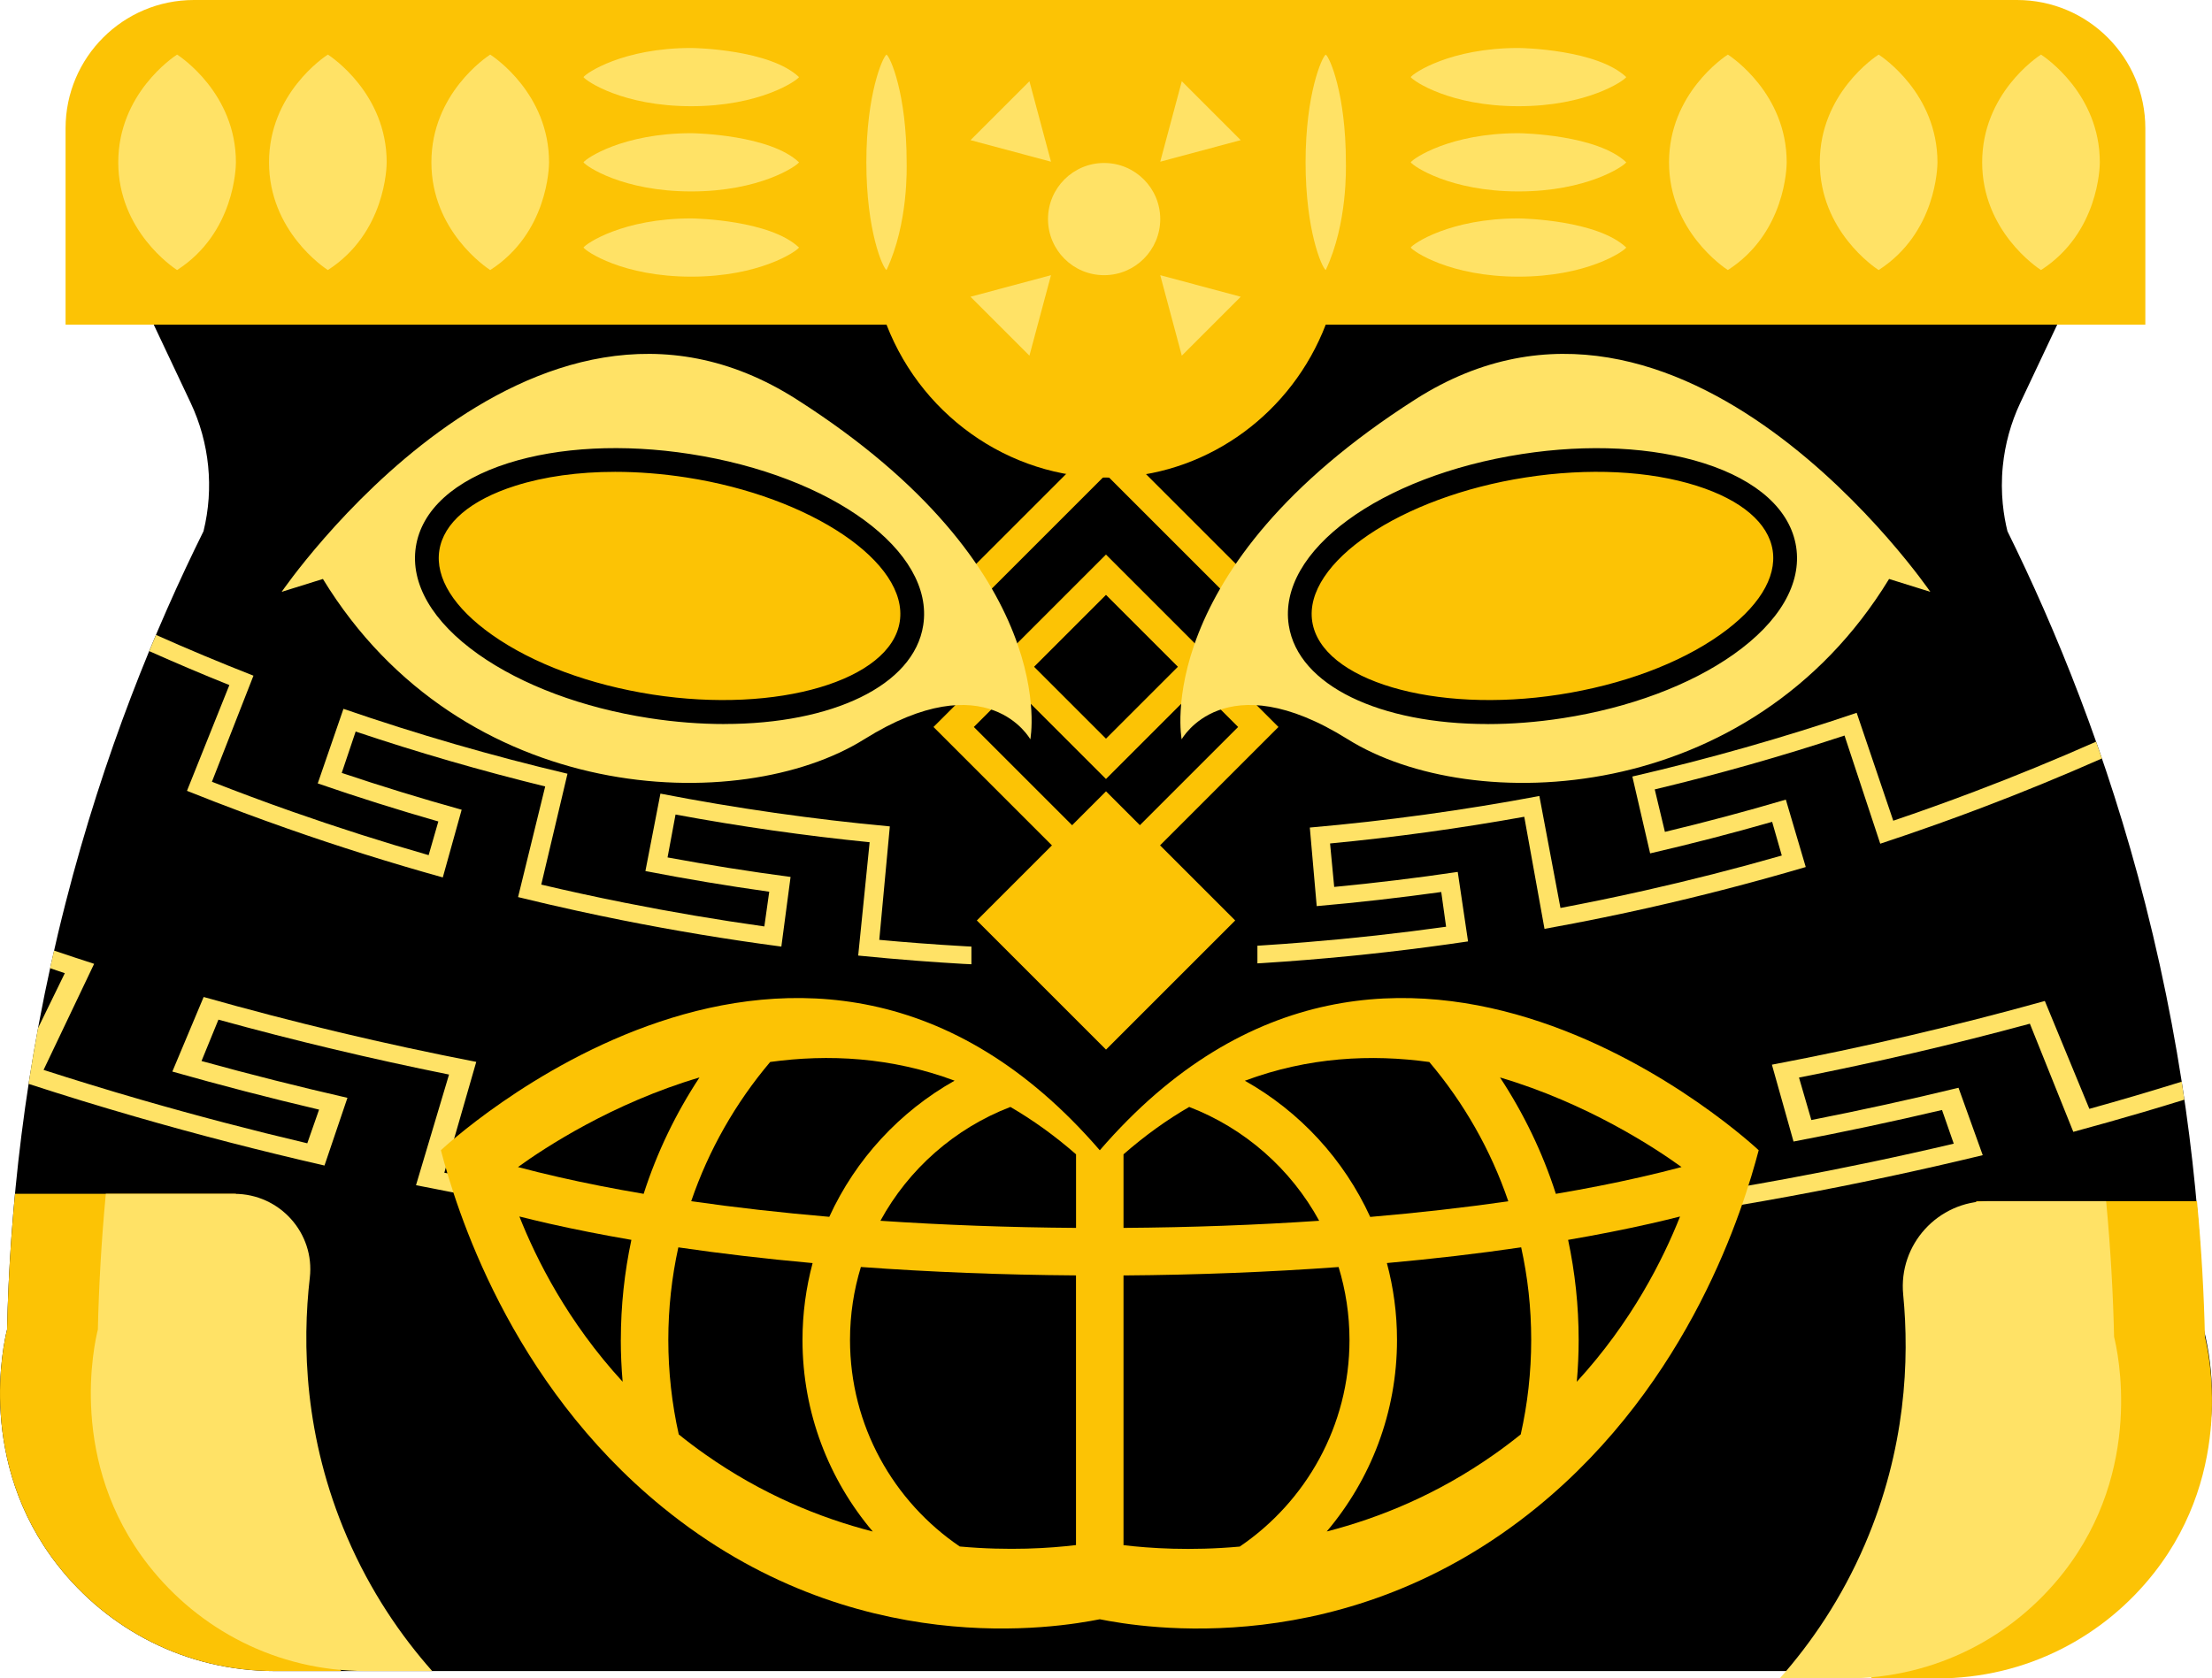 <?xml version="1.0" encoding="UTF-8"?>
<svg id="Capa_1" data-name="Capa 1" xmlns="http://www.w3.org/2000/svg" viewBox="0 0 465.53 353.32">
  <defs>
    <style>
      .cls-1 {
        fill: #ffe266;
      }

      .cls-2 {
        fill: #fcc305;
      }
    </style>
  </defs>
  <path d="M463.82,279.87c-.58-24.19-3.5-54.95-12.32-89.54-8.07-31.67-18.92-58.03-29.02-78.5-.76-3.09-1.56-7.9-.97-13.75.46-4.57,1.69-9.07,3.68-13.29l8.71-18.45H31.41l8.71,18.45c3.98,8.44,4.94,17.99,2.71,27.04-10.1,20.38-20.95,46.64-29.02,78.22C4.92,224.79,2.03,255.66,1.49,279.87c-.74,2.99-6.4,27.88,10.68,49.67,10.51,13.4,26.84,22.24,45.68,22.24h349.61c37.67,0,65.36-35.33,56.36-71.9Z"/>
  <path class="cls-2" d="M424.49,0H40.81C25.9,0,13.8,12.09,13.8,27.01v41.33h172.77c7.85,20.26,27.68,33.22,48.78,32.14,19.35-.99,36.54-13.63,43.66-32.14h172.49V27.01c0-14.92-12.09-27.01-27.01-27.01Z"/>
  <path class="cls-1" d="M190.31,259.22c-3.41-.21-6.83-.45-10.24-.71.9-7.96,1.8-15.92,2.7-23.88-19.68-1.5-39.28-3.8-58.74-6.9-1.28,5.43-2.57,10.87-3.85,16.3,10.53,1.68,21.1,3.13,31.7,4.35-.42,2.44-.83,4.87-1.25,7.31-11.94-1.38-23.84-3.04-35.69-4.98-3.79-.62-7.58-1.27-11.36-1.95-3.36-.6-6.72-1.23-10.07-1.88,2.24-7.78,4.48-15.56,6.72-23.34-19.33-3.75-38.47-8.31-57.37-13.66-2.2,5.23-4.39,10.46-6.59,15.7,10.22,2.9,20.52,5.57,30.88,8.01-.83,2.36-1.65,4.73-2.48,7.09-11.66-2.75-23.25-5.79-34.75-9.11-3.68-1.06-7.35-2.15-11.01-3.28-3.25-1-6.5-2.01-9.74-3.06,3.55-7.44,7.09-14.89,10.64-22.33-2.82-.91-5.63-1.84-8.44-2.79-.28,1.24-.57,2.48-.84,3.71,1.04.35,2.07.71,3.11,1.05-1.88,3.86-3.77,7.72-5.65,11.58-.73,3.98-1.39,7.89-1.98,11.72,3.76,1.22,7.54,2.42,11.32,3.58,3.69,1.13,7.38,2.23,11.09,3.3,13.18,3.81,26.47,7.24,39.87,10.31,1.61-4.75,3.22-9.5,4.83-14.25-10.3-2.36-20.54-4.94-30.71-7.75,1.19-2.9,2.37-5.81,3.56-8.71,16.02,4.42,32.21,8.27,48.53,11.56-2.32,7.76-4.63,15.53-6.95,23.29,5,1.01,10.02,1.96,15.04,2.87,3.81.69,7.62,1.34,11.44,1.97,13.58,2.23,27.23,4.09,40.93,5.58.79-4.89,1.58-9.78,2.37-14.66-10.53-1.15-21.04-2.52-31.51-4.11.68-3.01,1.36-6.02,2.04-9.03,16.48,2.51,33.06,4.46,49.7,5.83-.98,7.95-1.95,15.91-2.93,23.86,5.1.42,10.2.79,15.31,1.11,3.87.24,7.74.46,11.62.64.69.03,1.38.05,2.07.08v-3.71c-.6-.03-1.21-.05-1.81-.08-3.85-.18-7.69-.39-11.53-.63Z"/>
  <path class="cls-1" d="M459.71,231.49c-.18-1.26-.36-2.51-.56-3.78-3.2.99-6.4,1.96-9.61,2.91-3.27.96-6.54,1.9-9.82,2.81-3.12-7.57-6.24-15.14-9.37-22.71-18.92,5.27-38.09,9.74-57.44,13.41,1.52,5.39,3.03,10.79,4.55,16.18,10.47-1.99,20.89-4.2,31.25-6.64.82,2.36,1.65,4.73,2.47,7.09-11.67,2.75-23.41,5.21-35.21,7.39-3.78.7-7.56,1.37-11.35,2.01-3.37.57-6.74,1.11-10.11,1.64-1.8-7.86-3.61-15.71-5.41-23.57-19.47,3.01-39.09,5.23-58.77,6.64.59,5.51,1.17,11.03,1.76,16.54,10.65-.76,21.29-1.76,31.89-2.97.41,2.44.83,4.87,1.24,7.31-11.94,1.37-23.92,2.46-35.92,3.26-3.84.26-7.69.49-11.53.69-.29.02-.58.02-.87.04v3.72c.38-.02.77-.03,1.15-.05,3.87-.2,7.74-.43,11.61-.69,13.76-.92,27.48-2.21,41.16-3.88-.88-4.88-1.76-9.76-2.64-14.63-10.52,1.28-21.06,2.33-31.63,3.16-.35-3.05-.71-6.1-1.06-9.15,16.64-1.3,33.23-3.18,49.72-5.62,1.73,7.87,3.45,15.73,5.18,23.6,5.06-.75,10.1-1.55,15.14-2.4,3.82-.64,7.63-1.32,11.43-2.02,13.53-2.5,26.98-5.37,40.32-8.6-1.7-4.73-3.4-9.46-5.1-14.19-10.26,2.49-20.59,4.75-30.97,6.79-.87-2.98-1.74-5.96-2.6-8.94,16.34-3.21,32.55-6.99,48.59-11.34,3.05,7.59,6.1,15.18,9.14,22.77,4.92-1.33,9.82-2.72,14.7-4.15,2.89-.85,5.78-1.73,8.66-2.62Z"/>
  <path class="cls-2" d="M231.45,242.14c-62.23-72.09-138.66,0-138.66,0,3.14,11.96,14.25,48.76,46.7,75.19,40.17,32.73,83.25,25.27,91.97,23.55,8.72,1.73,51.8,9.18,91.97-23.55,32.44-26.43,43.55-63.23,46.7-75.19,0,0-76.43-72.09-138.66,0Z"/>
  <path class="cls-1" d="M49.65,34.17c0,.96-.25,14.88-12.38,22.68-.81-.52-12.38-8.26-12.38-22.68s11.57-22.16,12.38-22.68c.81.52,12.38,8.26,12.38,22.68Z"/>
  <path class="cls-1" d="M81.38,34.17c0,.96-.25,14.88-12.38,22.68-.81-.52-12.38-8.26-12.38-22.68s11.57-22.16,12.38-22.68c.81.52,12.38,8.26,12.38,22.68Z"/>
  <path class="cls-1" d="M115.55,34.17c0,.96-.25,14.88-12.38,22.68-.81-.52-12.38-8.26-12.38-22.68s11.57-22.16,12.38-22.68c.81.52,12.38,8.26,12.38,22.68Z"/>
  <path class="cls-1" d="M190.81,34.17c0,.96.41,12.79-4.24,22.68-.81-.52-4.24-8.26-4.24-22.68s3.44-22.16,4.24-22.68c.81.52,4.24,8.26,4.24,22.68Z"/>
  <path class="cls-1" d="M283.25,34.17c0,.96.41,12.79-4.24,22.68-.81-.52-4.24-8.26-4.24-22.68s3.44-22.16,4.24-22.68c.81.52,4.24,8.26,4.24,22.68Z"/>
  <path class="cls-1" d="M145.48,10.1c.96,0,16.59.36,22.68,6.13-.52.81-8.26,6.13-22.68,6.13s-22.16-5.32-22.68-6.13c.52-.81,8.26-6.13,22.68-6.13Z"/>
  <path class="cls-1" d="M145.48,28.04c.96,0,16.59.36,22.68,6.13-.52.81-8.26,6.13-22.68,6.13s-22.16-5.32-22.68-6.13c.52-.81,8.26-6.13,22.68-6.13Z"/>
  <path class="cls-1" d="M145.48,45.98c.96,0,16.59.36,22.68,6.13-.52.81-8.26,6.13-22.68,6.13s-22.16-5.32-22.68-6.13c.52-.81,8.26-6.13,22.68-6.13Z"/>
  <path class="cls-1" d="M319.58,10.1c.96,0,16.59.36,22.68,6.13-.52.81-8.26,6.13-22.68,6.13s-22.16-5.32-22.68-6.13c.52-.81,8.26-6.13,22.68-6.13Z"/>
  <path class="cls-1" d="M319.58,28.04c.96,0,16.59.36,22.68,6.13-.52.81-8.26,6.13-22.68,6.13s-22.16-5.32-22.68-6.13c.52-.81,8.26-6.13,22.68-6.13Z"/>
  <path class="cls-1" d="M319.58,45.98c.96,0,16.59.36,22.68,6.13-.52.81-8.26,6.13-22.68,6.13s-22.16-5.32-22.68-6.13c.52-.81,8.26-6.13,22.68-6.13Z"/>
  <path class="cls-1" d="M376.02,34.17c0,.96-.25,14.88-12.38,22.68-.81-.52-12.38-8.26-12.38-22.68s11.57-22.16,12.38-22.68c.81.52,12.38,8.26,12.38,22.68Z"/>
  <path class="cls-1" d="M407.75,34.17c0,.96-.25,14.88-12.38,22.68-.81-.52-12.38-8.26-12.38-22.68s11.57-22.16,12.38-22.68c.81.52,12.38,8.26,12.38,22.68Z"/>
  <path class="cls-1" d="M441.92,34.17c0,.96-.25,14.88-12.38,22.68-.81-.52-12.38-8.26-12.38-22.68s11.57-22.16,12.38-22.68c.81.52,12.38,8.26,12.38,22.68Z"/>
  <circle class="cls-1" cx="232.37" cy="46.12" r="11.81"/>
  <polygon class="cls-1" points="221.19 34.04 216.65 17.1 204.25 29.5 221.19 34.04"/>
  <polygon class="cls-1" points="221.19 57.93 204.25 62.47 216.65 74.87 221.19 57.93"/>
  <polygon class="cls-1" points="244.18 57.93 248.72 74.87 261.12 62.47 244.18 57.93"/>
  <polygon class="cls-1" points="244.18 34.04 261.12 29.5 248.72 17.1 244.18 34.04"/>
  <path d="M250.27,233.03c-4.65,2.69-9.27,5.99-13.82,9.97v15.49c14.13-.1,27.95-.6,41.18-1.5-5.95-10.9-15.65-19.46-27.35-23.96Z"/>
  <path d="M281.72,266.73c-14.49,1.06-29.7,1.66-45.27,1.77v56.78c5.47.65,14.08,1.24,24.46.3,13.93-9.46,23.1-25.42,23.1-43.49,0-5.34-.81-10.49-2.29-15.35Z"/>
  <path d="M185.28,256.99c13.23.89,27.04,1.4,41.18,1.5v-15.49c-4.55-3.98-9.18-7.28-13.82-9.97-11.7,4.5-21.41,13.06-27.35,23.96Z"/>
  <path d="M117.65,247.81c5.61,1.28,11.56,2.45,17.81,3.51,2.81-8.75,6.79-16.97,11.75-24.5-18.33,5.43-32.56,14.78-38.2,18.86,2.69.72,5.56,1.43,8.64,2.13Z"/>
  <path d="M226.45,325.27v-56.78c-15.57-.11-30.77-.71-45.27-1.77-1.49,4.86-2.29,10.01-2.29,15.35,0,18.07,9.17,34.03,23.1,43.49,10.38.94,18.99.36,24.46-.3Z"/>
  <path d="M200.91,227.5c-13.36-4.98-26.63-5.62-38.82-3.94-7.24,8.57-12.93,18.48-16.62,29.31,9.19,1.32,18.92,2.42,29.06,3.29,5.54-12.12,14.83-22.17,26.38-28.67Z"/>
  <path d="M317.43,252.88c-3.69-10.83-9.38-20.75-16.62-29.31-12.19-1.69-25.46-1.05-38.82,3.94,11.55,6.49,20.84,16.55,26.38,28.67,10.14-.87,19.87-1.97,29.06-3.29Z"/>
  <path d="M353.59,256.09c-1.98.5-4.01.99-6.12,1.47-5.51,1.25-11.34,2.4-17.45,3.45,1.45,6.8,2.22,13.84,2.22,21.07,0,2.97-.14,5.9-.39,8.8,11.58-12.62,18.15-25.76,21.73-34.79Z"/>
  <path d="M320.14,262.58c-8.96,1.32-18.41,2.42-28.26,3.31,1.38,5.16,2.13,10.59,2.13,16.18,0,15.36-5.57,29.43-14.79,40.33,11.23-2.89,23.35-7.86,35.19-16.19,1.97-1.38,3.84-2.8,5.64-4.25,1.44-6.4,2.2-13.06,2.2-19.89s-.73-13.21-2.11-19.49Z"/>
  <path d="M130.66,282.08c0-7.22.77-14.27,2.22-21.07-6.1-1.05-11.94-2.2-17.45-3.45-2.1-.48-4.14-.97-6.12-1.47,3.58,9.04,10.15,22.17,21.73,34.79-.25-2.9-.39-5.84-.39-8.8Z"/>
  <path d="M183.68,322.41c-9.22-10.9-14.79-24.97-14.79-40.33,0-5.6.75-11.02,2.13-16.18-9.84-.89-19.3-2-28.26-3.31-1.38,6.28-2.11,12.8-2.11,19.49s.76,13.48,2.2,19.89c1.8,1.45,3.67,2.87,5.64,4.25,11.84,8.33,23.96,13.3,35.19,16.19Z"/>
  <path d="M345.25,247.81c3.08-.7,5.95-1.41,8.64-2.13-5.64-4.08-19.86-13.43-38.2-18.86,4.95,7.53,8.94,15.75,11.75,24.5,6.25-1.06,12.2-2.23,17.81-3.51Z"/>
  <path class="cls-2" d="M49.65,251.31H3.16c-.97,10.29-1.48,19.86-1.67,28.56-.74,2.99-6.4,27.88,10.68,49.67,10.51,13.4,26.84,22.24,45.68,22.24h14c-6.59-7.44-12.99-16.75-17.92-28.21-14.58-33.89-6.68-64.12-4.27-72.25Z"/>
  <path class="cls-1" d="M49.35,251.31h-27.08c-.97,10.29-1.48,19.86-1.67,28.56-.74,2.99-6.4,27.88,10.68,49.67,10.51,13.4,26.84,22.24,45.68,22.24h14c-6.59-7.44-12.99-16.75-17.92-28.21-9.07-21.09-9.44-40.77-7.84-54.58,1.09-9.43-6.36-17.67-15.85-17.67Z"/>
  <path class="cls-2" d="M415.87,252.86c15.5,0,31,0,46.5,0,.97,10.29,1.48,19.86,1.67,28.56.74,2.99,6.4,27.88-10.68,49.67-10.51,13.4-26.84,22.24-45.68,22.24h-14c6.59-7.44,12.99-16.75,17.92-28.21,14.58-33.89,6.68-64.12,4.27-72.25Z"/>
  <path class="cls-1" d="M418.46,252.86h24.79c.97,10.29,1.48,19.86,1.67,28.56.74,2.99,6.4,27.88-10.68,49.67-10.51,13.4-26.84,22.24-45.68,22.24h-14c6.59-7.44,12.99-16.75,17.92-28.21,8.64-20.09,9.39-38.9,8.06-52.58-1.03-10.56,7.31-19.68,17.92-19.68Z"/>
  <g>
    <path class="cls-1" d="M204.43,199.27c-.5-.03-.99-.05-1.49-.08-3.16-.18-6.32-.39-9.48-.63-2.81-.21-5.61-.45-8.41-.71.74-7.96,1.48-15.92,2.22-23.88-16.17-1.5-32.29-3.8-48.28-6.9-1.05,5.43-2.11,10.87-3.16,16.3,8.65,1.68,17.34,3.13,26.06,4.35-.34,2.44-.69,4.87-1.03,7.31-9.81-1.38-19.6-3.04-29.34-4.98-3.12-.62-6.23-1.27-9.34-1.95-2.76-.6-5.52-1.23-8.27-1.88,1.84-7.78,3.68-15.56,5.52-23.34-15.88-3.75-31.62-8.31-47.15-13.66-1.8,5.23-3.61,10.46-5.41,15.7,8.4,2.9,16.87,5.57,25.38,8.01-.68,2.36-1.36,4.73-2.04,7.09-9.59-2.75-19.11-5.79-28.56-9.11-3.02-1.06-6.04-2.15-9.05-3.28-2.67-1-5.34-2.01-8-3.06,2.91-7.44,5.83-14.89,8.74-22.33-6.89-2.7-13.73-5.56-20.51-8.58-.48,1.13-.95,2.26-1.43,3.41,5.59,2.49,11.21,4.88,16.87,7.15-2.97,7.42-5.95,14.84-8.92,22.26,3.97,1.59,7.95,3.13,11.95,4.62,3.03,1.13,6.07,2.23,9.12,3.3,10.83,3.81,21.76,7.24,32.77,10.31,1.32-4.75,2.65-9.5,3.97-14.25-8.47-2.36-16.88-4.94-25.24-7.75.98-2.9,1.95-5.81,2.93-8.71,13.16,4.42,26.47,8.27,39.89,11.56-1.9,7.76-3.81,15.53-5.71,23.29,4.11,1.01,8.23,1.96,12.37,2.87,3.13.69,6.27,1.34,9.4,1.97,11.16,2.23,22.38,4.09,33.64,5.58.65-4.89,1.3-9.78,1.94-14.66-8.66-1.15-17.29-2.52-25.89-4.11.56-3.01,1.12-6.02,1.68-9.03,13.55,2.51,27.17,4.46,40.85,5.83-.8,7.95-1.6,15.91-2.41,23.86,4.19.42,8.39.79,12.58,1.11,3.18.24,6.36.46,9.55.64.57.03,1.13.05,1.7.08v-3.71Z"/>
    <path class="cls-1" d="M441.13,156.14c-8.45,3.73-16.97,7.24-25.57,10.49-3,1.14-6.02,2.25-9.04,3.33-2.68.96-5.37,1.9-8.07,2.81l-7.7-22.71c-15.55,5.27-31.31,9.74-47.21,13.41,1.25,5.39,2.49,10.79,3.74,16.18,8.6-1.99,17.17-4.2,25.68-6.64.68,2.36,1.36,4.73,2.03,7.09-9.59,2.75-19.24,5.21-28.94,7.39-3.1.7-6.21,1.37-9.33,2.01-2.77.57-5.54,1.11-8.31,1.64-1.48-7.86-2.96-15.71-4.44-23.57-16.01,3.01-32.13,5.23-48.31,6.64.48,5.51.97,11.03,1.45,16.54,8.76-.76,17.49-1.76,26.21-2.97.34,2.44.68,4.87,1.02,7.31-9.81,1.37-19.66,2.46-29.52,3.26-3.16.26-6.32.49-9.48.69-.24.02-.48.02-.71.04v3.72c.32-.02.63-.03.95-.05,3.18-.2,6.37-.43,9.55-.69,11.31-.92,22.59-2.21,33.83-3.88-.72-4.88-1.45-9.76-2.17-14.63-8.64,1.28-17.31,2.33-26,3.16-.29-3.05-.58-6.1-.87-9.15,13.68-1.3,27.31-3.18,40.87-5.62,1.42,7.87,2.84,15.73,4.26,23.6,4.15-.75,8.3-1.55,12.44-2.4,3.14-.64,6.27-1.32,9.4-2.02,11.12-2.5,22.17-5.37,33.14-8.6-1.4-4.73-2.79-9.46-4.19-14.19-8.44,2.49-16.92,4.75-25.45,6.79-.71-2.98-1.43-5.96-2.14-8.94,13.43-3.21,26.76-6.99,39.94-11.34,2.51,7.59,5.01,15.18,7.52,22.77,4.04-1.33,8.07-2.72,12.08-4.15,3.04-1.09,6.08-2.2,9.1-3.35,8.56-3.24,17.05-6.73,25.47-10.44-.4-1.18-.81-2.36-1.22-3.52Z"/>
  </g>
  <path class="cls-2" d="M232.76,163.99l-36.3-36.3,36.3-36.3,36.3,36.3-36.3,36.3ZM204.95,127.69l27.81,27.81,27.81-27.81-27.81-27.81-27.81,27.81Z"/>
  <path class="cls-2" d="M232.76,189.34l-36.3-36.3,36.3-36.3,36.3,36.3-36.3,36.3ZM204.95,153.04l27.81,27.81,27.81-27.81-27.81-27.81-27.81,27.81Z"/>
  <rect class="cls-2" x="213.54" y="174.54" width="38.45" height="38.45" transform="translate(205.19 -107.83) rotate(45)"/>
  <path class="cls-1" d="M59.28,124.59s52.2-76.34,108.34-40.54c56.14,35.8,49.22,71.59,49.22,71.59,0,0-8.95-16.27-34.98,0s-84.61,14.24-113.9-33.76l-8.68,2.71Z"/>
  <g>
    <ellipse class="cls-2" cx="140.91" cy="123.37" rx="25.63" ry="51.53" transform="translate(-2.55 243.76) rotate(-81.21)"/>
    <path d="M152.48,152.42c-5.06,0-10.39-.4-15.87-1.25-13.98-2.16-26.73-6.93-35.92-13.42-9.69-6.85-14.37-14.89-13.17-22.64,1.2-7.75,8.09-14,19.4-17.6,10.72-3.41,24.32-4.1,38.29-1.94,29.94,4.63,51.5,20.47,49.09,36.05-1.97,12.73-19.24,20.79-41.82,20.79ZM129.45,99.33c-7.7,0-14.89.99-21.02,2.94-9.41,2.99-15.08,7.82-15.97,13.6s3.05,12.1,11.12,17.79c8.57,6.05,20.57,10.51,33.8,12.56,26.26,4.06,50.07-2.97,51.98-15.36l2.47.38-2.47-.38c1.92-12.39-18.65-26.29-44.91-30.35-5.11-.79-10.15-1.18-14.99-1.18Z"/>
  </g>
  <path class="cls-1" d="M406.25,124.59s-52.2-76.34-108.34-40.54c-56.14,35.8-49.22,71.59-49.22,71.59,0,0,8.95-16.27,34.98,0,26.03,16.27,84.61,14.24,113.9-33.76l8.68,2.71Z"/>
  <g>
    <ellipse class="cls-2" cx="324.62" cy="123.37" rx="51.53" ry="25.63" transform="translate(-15.04 51.06) rotate(-8.79)"/>
    <path d="M313.05,152.42c-22.58,0-39.85-8.06-41.82-20.79-2.41-15.59,19.15-31.42,49.09-36.05,13.98-2.16,27.57-1.47,38.29,1.94,11.31,3.6,18.2,9.85,19.4,17.6,1.2,7.75-3.48,15.79-13.17,22.64-9.19,6.49-21.94,11.25-35.92,13.42-5.48.85-10.81,1.25-15.87,1.25ZM276.17,130.86c1.92,12.39,25.72,19.42,51.98,15.36,13.23-2.05,25.23-6.51,33.8-12.56,8.06-5.69,12.01-12.01,11.12-17.79-.89-5.78-6.57-10.61-15.97-13.6-10-3.18-22.79-3.81-36.01-1.76-26.26,4.06-46.83,17.96-44.92,30.35Z"/>
  </g>
</svg>